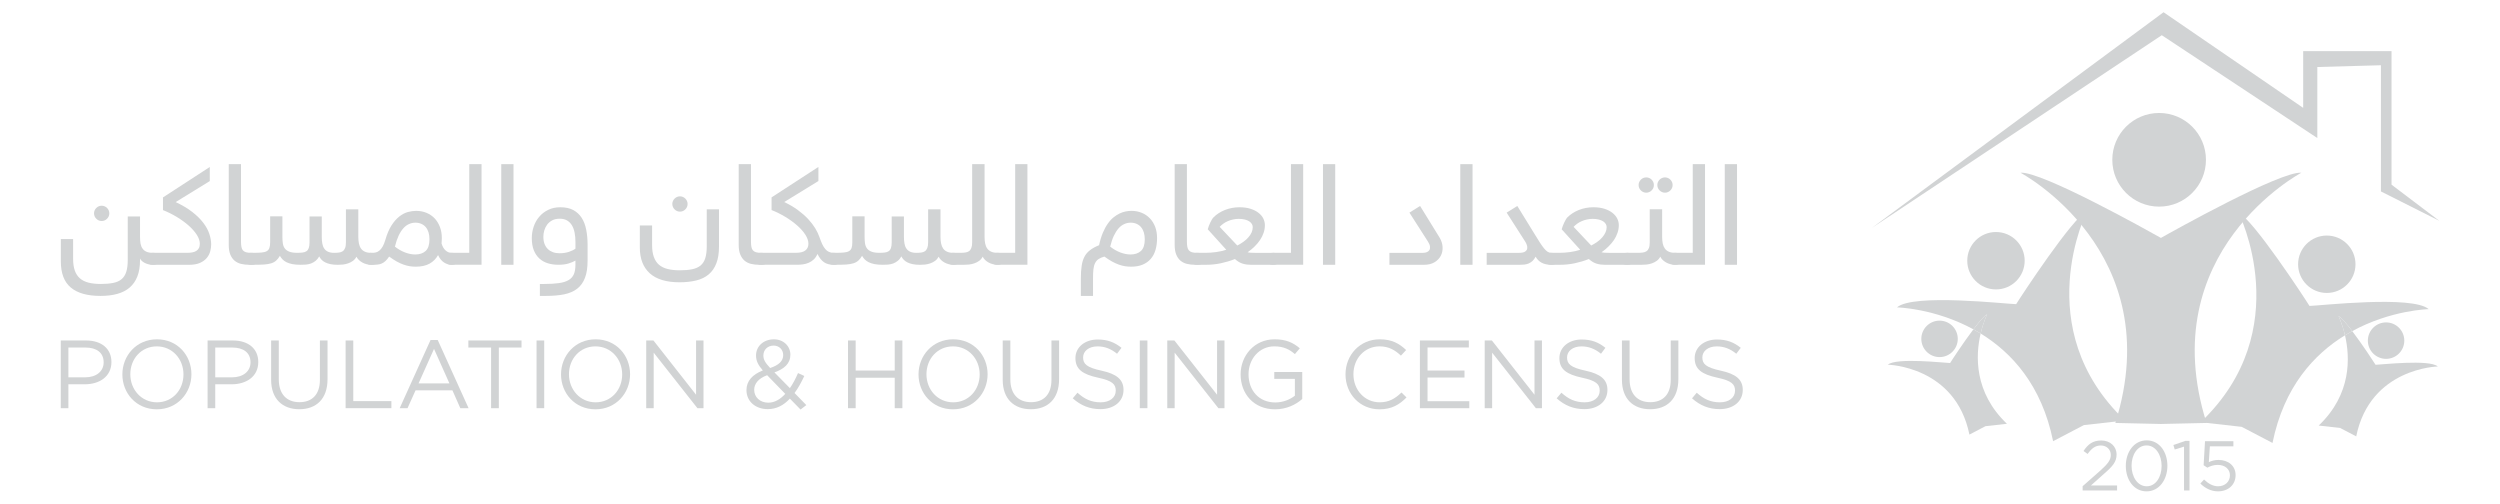 <?xml version="1.0" encoding="utf-8"?>
<!-- Generator: Adobe Illustrator 16.0.4, SVG Export Plug-In . SVG Version: 6.00 Build 0)  -->
<!DOCTYPE svg PUBLIC "-//W3C//DTD SVG 1.1//EN" "http://www.w3.org/Graphics/SVG/1.1/DTD/svg11.dtd">
<svg version="1.1" id="Layer_1" xmlns="http://www.w3.org/2000/svg" xmlns:xlink="http://www.w3.org/1999/xlink" x="0px" y="0px"
	 width="179.819px" height="36.222px" viewBox="0 0 179.819 36.222" enable-background="new 0 0 179.819 36.222"
	 xml:space="preserve">
<g>
	<g>
		<g>
			<polygon fill="#D1D3D4" points="175.449,15.881 172.017,13.283 172.017,3.677 165.662,3.677 165.662,7.758 155.619,0.88 
				134.646,16.389 155.492,2.533 166.679,9.93 166.679,9.148 166.679,9.064 166.679,9.143 166.679,4.82 171.255,4.693 
				171.255,12.707 171.255,13.074 171.255,13.244 171.255,13.77 			"/>
			<circle fill="#D1D3D4" cx="167.361" cy="19.007" r="2.064"/>
			<g>
				<path fill="#D1D3D4" d="M169.191,23.816c2.793-1.525,5.496-1.58,5.496-1.58c-1.145-1.018-7.891-0.238-8.572-0.232
					c-0.355-0.58-4.062-6.23-5.1-6.701c0,0,4.248,8.43-2.727,15.068l2.961,0.332l-0.002,0.002l0.045,0.023l0.043,0.025v-0.002
					l2.121,1.109c0.818-4.039,2.994-6.383,5.213-7.744c-0.197-0.844-0.467-1.379-0.467-1.379
					C168.4,22.828,168.779,23.271,169.191,23.816z"/>
				<circle fill="#D1D3D4" cx="171.625" cy="24.501" r="1.311"/>
				<path fill="#D1D3D4" d="M170.869,26.238c-0.119-0.193-0.951-1.463-1.678-2.422c-0.174,0.096-0.348,0.195-0.521,0.301
					c0.367,1.578,0.482,4.232-1.891,6.492l1.547,0.174l0,0l0.021,0.012l0.023,0.014l0,0l1.107,0.578
					c1-4.928,5.867-5.027,5.867-5.027C174.748,25.828,171.222,26.236,170.869,26.238z"/>
				<path fill="#D1D3D4" d="M168.203,22.738c0,0,0.27,0.535,0.467,1.379c0.174-0.105,0.348-0.205,0.521-0.301
					C168.779,23.271,168.4,22.828,168.203,22.738z"/>
				<circle fill="#D1D3D4" cx="143.565" cy="18.753" r="2.065"/>
				<path fill="#D1D3D4" d="M150.119,15.176c-1.037,0.471-4.742,6.121-5.102,6.701c-0.68-0.006-7.426-0.785-8.57,0.232
					c0,0,2.703,0.055,5.496,1.58c0.412-0.545,0.791-0.988,0.986-1.078c0,0-0.268,0.535-0.465,1.379
					c2.221,1.361,4.393,3.705,5.211,7.744l2.121-1.111l0.002,0.004l0.043-0.025l0.045-0.023l-0.002-0.002l2.961-0.332
					C145.871,23.605,150.119,15.176,150.119,15.176z"/>
				<circle fill="#D1D3D4" cx="139.507" cy="24.374" r="1.311"/>
				<path fill="#D1D3D4" d="M140.267,26.111c-0.357-0.002-3.879-0.41-4.479,0.121c0,0,4.867,0.098,5.867,5.027l1.107-0.58v0.002
					l0.023-0.014l0.021-0.012l0,0l1.547-0.174c-2.373-2.26-2.26-4.914-1.891-6.492c-0.174-0.105-0.35-0.207-0.521-0.301
					C141.216,24.648,140.384,25.918,140.267,26.111z"/>
				<path fill="#D1D3D4" d="M141.943,23.689c0.172,0.094,0.348,0.195,0.521,0.301c0.197-0.844,0.465-1.379,0.465-1.379
					C142.734,22.701,142.355,23.145,141.943,23.689z"/>
			</g>
			<g>
				<circle fill="#D1D3D4" cx="155.301" cy="11.494" r="3.368"/>
				<path fill="#D1D3D4" d="M165.535,12.422c-1.523-0.119-9.311,4.242-10.105,4.691c-0.797-0.449-8.582-4.811-10.105-4.691
					c0,0,10.707,5.67,6.826,18l3.213,0.072v0.004l0.066-0.002l0.066,0.002v-0.004l3.213-0.072
					C154.826,18.092,165.535,12.422,165.535,12.422z"/>
				<polygon fill="#D1D3D4" points="155.365,17.223 155.984,18.789 157.595,18.297 156.755,19.758 158.146,20.709 156.48,20.965 
					156.603,22.645 155.365,21.5 154.126,22.645 154.25,20.965 152.583,20.709 153.974,19.758 153.136,18.297 154.748,18.789 				
					"/>
			</g>
			<g>
				<path fill="#D1D3D4" d="M150.158,32.652l-0.295-0.213c0.32-0.477,0.654-0.756,1.277-0.756c0.643,0,1.1,0.426,1.1,1.008
					c0,0.523-0.273,0.842-0.898,1.383l-0.945,0.842h1.879v0.363h-2.477v-0.309l1.285-1.133c0.543-0.486,0.74-0.762,0.74-1.115
					c0-0.416-0.328-0.68-0.713-0.68C150.705,32.043,150.441,32.256,150.158,32.652z"/>
				<path fill="#D1D3D4" d="M154.396,35.342c-0.916,0-1.492-0.832-1.492-1.83c0-0.996,0.586-1.838,1.504-1.838
					c0.912,0,1.488,0.83,1.488,1.828S155.308,35.342,154.396,35.342z M154.396,32.039c-0.664,0-1.078,0.678-1.078,1.463
					s0.426,1.475,1.09,1.475c0.662,0,1.072-0.684,1.072-1.465C155.48,32.732,155.06,32.039,154.396,32.039z"/>
				<path fill="#D1D3D4" d="M157.193,31.709h0.293v3.57h-0.395v-3.154l-0.668,0.207l-0.096-0.324L157.193,31.709z"/>
				<path fill="#D1D3D4" d="M158.601,31.734h2.041v0.371h-1.691l-0.076,1.135c0.207-0.092,0.406-0.158,0.699-0.158
					c0.688,0,1.227,0.41,1.227,1.09c0,0.697-0.527,1.17-1.268,1.17c-0.506,0-0.947-0.244-1.266-0.562l0.264-0.289
					c0.309,0.299,0.648,0.486,1.008,0.486c0.506,0,0.855-0.334,0.855-0.791c0-0.445-0.359-0.748-0.881-0.748
					c-0.299,0-0.537,0.09-0.744,0.201l-0.268-0.176L158.601,31.734z"/>
			</g>
		</g>
	</g>
	<g>
		<g>
			<path fill="#D1D3D4" d="M11,19.045c-0.123,0-0.234-0.012-0.336-0.039s-0.191-0.061-0.27-0.104
				c-0.082-0.043-0.146-0.092-0.203-0.145c-0.053-0.053-0.094-0.107-0.119-0.164v0.119c0,0.455-0.064,0.846-0.191,1.17
				c-0.125,0.324-0.311,0.59-0.551,0.797c-0.242,0.209-0.539,0.361-0.893,0.459c-0.352,0.098-0.754,0.146-1.207,0.146
				c-0.947,0-1.658-0.201-2.135-0.6c-0.48-0.4-0.719-1.031-0.719-1.887v-1.6h0.883v1.422c0,0.332,0.041,0.615,0.123,0.846
				c0.082,0.229,0.205,0.416,0.369,0.557c0.164,0.145,0.373,0.244,0.621,0.309c0.25,0.061,0.541,0.094,0.877,0.094
				c0.348,0,0.645-0.027,0.891-0.076c0.248-0.049,0.449-0.137,0.604-0.268c0.156-0.129,0.268-0.305,0.338-0.529
				c0.072-0.225,0.107-0.508,0.107-0.852V15.57h0.883v1.475c0,0.172,0.012,0.33,0.035,0.473c0.027,0.141,0.072,0.26,0.143,0.357
				c0.066,0.1,0.16,0.176,0.279,0.229c0.121,0.055,0.277,0.082,0.471,0.082c0.141,0,0.246,0.033,0.311,0.098
				c0.064,0.068,0.098,0.172,0.098,0.318c0,0.172-0.031,0.289-0.096,0.352C11.25,19.016,11.144,19.045,11,19.045z M6.763,15.342
				c0-0.072,0.016-0.143,0.043-0.209c0.029-0.064,0.068-0.125,0.121-0.174c0.049-0.051,0.107-0.092,0.172-0.119
				c0.066-0.029,0.139-0.043,0.215-0.043s0.146,0.014,0.211,0.043c0.066,0.027,0.125,0.068,0.176,0.119
				c0.051,0.049,0.09,0.109,0.119,0.174c0.029,0.066,0.043,0.137,0.043,0.209c0,0.078-0.014,0.15-0.043,0.217
				c-0.029,0.064-0.068,0.125-0.119,0.174c-0.051,0.051-0.109,0.092-0.176,0.121c-0.064,0.029-0.135,0.043-0.211,0.043
				s-0.148-0.014-0.215-0.043c-0.064-0.029-0.123-0.07-0.172-0.121c-0.053-0.049-0.092-0.109-0.121-0.174
				C6.779,15.492,6.763,15.42,6.763,15.342z"/>
			<path fill="#D1D3D4" d="M11,19.045c-0.143,0-0.248-0.031-0.316-0.096c-0.066-0.068-0.1-0.172-0.1-0.318
				c0-0.172,0.033-0.289,0.098-0.352c0.066-0.062,0.172-0.094,0.318-0.094h2.475c0.131,0,0.248-0.012,0.357-0.031
				c0.111-0.02,0.205-0.055,0.285-0.105c0.078-0.051,0.141-0.117,0.188-0.201c0.045-0.082,0.068-0.188,0.068-0.316
				c0-0.201-0.072-0.416-0.219-0.645c-0.145-0.225-0.34-0.445-0.584-0.662c-0.246-0.217-0.527-0.422-0.846-0.615
				c-0.32-0.193-0.654-0.361-1.002-0.498v-0.912l3.367-2.189v1.014l-2.453,1.51c0.473,0.223,0.875,0.461,1.201,0.717
				c0.326,0.254,0.588,0.514,0.787,0.777c0.201,0.264,0.344,0.527,0.432,0.793s0.133,0.52,0.133,0.762
				c0,0.15-0.021,0.309-0.064,0.479c-0.043,0.172-0.123,0.33-0.24,0.477c-0.119,0.146-0.281,0.27-0.49,0.365
				c-0.213,0.096-0.482,0.143-0.812,0.143H11z"/>
			<path fill="#D1D3D4" d="M18.505,18.602c0,0.172-0.031,0.289-0.096,0.352s-0.17,0.092-0.318,0.092h-0.152
				c-0.219,0-0.42-0.021-0.604-0.066c-0.182-0.045-0.338-0.125-0.469-0.236c-0.129-0.111-0.23-0.26-0.305-0.443
				c-0.072-0.184-0.107-0.412-0.107-0.686v-5.807h0.881v5.578c0,0.146,0.01,0.268,0.029,0.369c0.018,0.102,0.055,0.186,0.105,0.25
				c0.055,0.062,0.131,0.109,0.227,0.139c0.098,0.027,0.225,0.043,0.379,0.043h0.02c0.143,0,0.246,0.033,0.311,0.098
				C18.474,18.352,18.505,18.455,18.505,18.602z"/>
			<path fill="#D1D3D4" d="M21.626,19.045c-0.236,0-0.439-0.016-0.605-0.049c-0.168-0.035-0.309-0.082-0.424-0.139
				c-0.113-0.061-0.209-0.129-0.281-0.205c-0.072-0.08-0.135-0.16-0.184-0.25c-0.084,0.143-0.174,0.256-0.27,0.342
				s-0.213,0.152-0.354,0.195c-0.143,0.045-0.316,0.072-0.521,0.088c-0.207,0.012-0.463,0.018-0.768,0.018h-0.129
				c-0.143,0-0.246-0.031-0.316-0.096c-0.066-0.068-0.1-0.172-0.1-0.318c0-0.172,0.031-0.289,0.098-0.352s0.172-0.094,0.318-0.094
				h0.15c0.23,0,0.422-0.008,0.574-0.021c0.154-0.012,0.277-0.045,0.369-0.096c0.09-0.049,0.154-0.127,0.191-0.227
				c0.037-0.104,0.057-0.24,0.057-0.412v-1.869h0.881v1.484c0,0.172,0.012,0.33,0.033,0.473c0.021,0.141,0.07,0.26,0.143,0.357
				c0.076,0.1,0.184,0.176,0.322,0.229c0.141,0.055,0.332,0.082,0.57,0.082c0.148,0,0.277-0.008,0.387-0.021
				c0.113-0.012,0.201-0.045,0.277-0.096c0.076-0.049,0.129-0.127,0.164-0.227c0.037-0.104,0.055-0.24,0.055-0.412V15.57h0.881
				v1.475c0,0.172,0.012,0.33,0.039,0.473c0.025,0.141,0.07,0.26,0.137,0.357c0.064,0.1,0.156,0.176,0.271,0.229
				c0.119,0.055,0.266,0.082,0.449,0.082c0.123,0,0.238-0.008,0.344-0.021c0.104-0.012,0.191-0.045,0.268-0.096
				c0.07-0.049,0.127-0.127,0.168-0.227c0.043-0.104,0.061-0.24,0.061-0.412v-2.375h0.891v1.99c0,0.172,0.016,0.33,0.045,0.473
				c0.029,0.141,0.078,0.26,0.148,0.357c0.068,0.1,0.162,0.176,0.283,0.229c0.117,0.055,0.27,0.082,0.451,0.082
				c0.145,0,0.248,0.033,0.316,0.098c0.066,0.068,0.1,0.172,0.1,0.318c0,0.172-0.031,0.289-0.098,0.352s-0.172,0.092-0.318,0.092
				c-0.111,0-0.221-0.014-0.33-0.043c-0.109-0.027-0.213-0.068-0.307-0.121s-0.178-0.113-0.25-0.184
				c-0.074-0.072-0.131-0.148-0.172-0.234c-0.066,0.125-0.154,0.227-0.26,0.303c-0.107,0.076-0.219,0.135-0.342,0.176
				c-0.121,0.043-0.246,0.07-0.377,0.086c-0.129,0.012-0.254,0.018-0.369,0.018c-0.197,0-0.371-0.016-0.52-0.047
				c-0.15-0.031-0.275-0.074-0.383-0.129c-0.107-0.053-0.195-0.119-0.264-0.193c-0.068-0.072-0.123-0.152-0.164-0.236
				c-0.076,0.133-0.164,0.242-0.262,0.322c-0.104,0.082-0.213,0.143-0.328,0.188c-0.117,0.041-0.238,0.066-0.369,0.08
				C21.878,19.039,21.751,19.045,21.626,19.045z"/>
			<path fill="#D1D3D4" d="M31.509,18.348c-0.146,0.262-0.348,0.469-0.611,0.615s-0.594,0.219-0.99,0.219
				c-0.139,0-0.279-0.01-0.424-0.031c-0.145-0.023-0.297-0.062-0.453-0.117c-0.158-0.055-0.322-0.131-0.496-0.225
				c-0.17-0.096-0.354-0.215-0.545-0.355c-0.092,0.139-0.182,0.248-0.27,0.326c-0.088,0.08-0.18,0.141-0.273,0.178
				c-0.092,0.039-0.189,0.064-0.291,0.072c-0.104,0.014-0.219,0.016-0.342,0.016h-0.113c-0.141,0-0.244-0.031-0.312-0.096
				c-0.068-0.068-0.102-0.172-0.102-0.318c0-0.172,0.033-0.289,0.1-0.352s0.17-0.094,0.314-0.094h0.092
				c0.082,0,0.164-0.012,0.248-0.031c0.08-0.02,0.162-0.062,0.246-0.131c0.08-0.062,0.158-0.158,0.232-0.283
				c0.072-0.121,0.141-0.289,0.201-0.498c0.121-0.422,0.27-0.766,0.443-1.035s0.361-0.48,0.559-0.637
				c0.199-0.154,0.402-0.262,0.611-0.32c0.207-0.055,0.406-0.084,0.596-0.084c0.27,0,0.52,0.047,0.746,0.141
				c0.223,0.092,0.42,0.225,0.584,0.396c0.162,0.172,0.289,0.379,0.381,0.617c0.092,0.24,0.139,0.506,0.139,0.803
				c0,0.066-0.002,0.131-0.008,0.195c-0.002,0.066-0.006,0.131-0.012,0.193c0.066,0.221,0.162,0.389,0.289,0.5
				c0.127,0.117,0.27,0.174,0.434,0.174c0.141,0,0.246,0.033,0.311,0.098c0.066,0.068,0.1,0.172,0.1,0.318
				c0,0.172-0.033,0.289-0.096,0.352c-0.064,0.062-0.17,0.092-0.314,0.092c-0.189,0-0.369-0.053-0.539-0.162
				C31.771,18.777,31.626,18.598,31.509,18.348z M30.89,17.213c0-0.18-0.02-0.342-0.064-0.49c-0.045-0.146-0.107-0.271-0.195-0.377
				c-0.086-0.105-0.191-0.184-0.32-0.242c-0.125-0.057-0.27-0.088-0.432-0.088s-0.318,0.033-0.463,0.102
				c-0.148,0.062-0.283,0.166-0.408,0.307s-0.24,0.32-0.34,0.535c-0.102,0.219-0.189,0.477-0.262,0.779
				c0.23,0.184,0.473,0.322,0.729,0.42c0.252,0.094,0.494,0.145,0.73,0.145c0.318,0,0.57-0.086,0.752-0.254
				C30.8,17.879,30.89,17.602,30.89,17.213z"/>
			<path fill="#D1D3D4" d="M32.482,19.045c-0.143,0-0.248-0.031-0.314-0.096c-0.066-0.068-0.1-0.172-0.1-0.318
				c0-0.172,0.031-0.289,0.098-0.352s0.172-0.094,0.316-0.094h1.271v-6.379h0.883v7.238H32.482z"/>
			<path fill="#D1D3D4" d="M36.935,11.807v7.238h-0.881v-7.238H36.935z"/>
			<path fill="#D1D3D4" d="M42.263,18.746c0,0.498-0.059,0.908-0.186,1.234c-0.123,0.326-0.307,0.586-0.557,0.781
				c-0.246,0.195-0.557,0.328-0.932,0.408c-0.377,0.076-0.816,0.115-1.32,0.115h-0.436v-0.859h0.32c0.408,0,0.754-0.021,1.041-0.061
				c0.285-0.039,0.516-0.109,0.693-0.213c0.18-0.102,0.307-0.242,0.387-0.42c0.078-0.182,0.117-0.41,0.117-0.688v-0.299
				c-0.125,0.072-0.287,0.141-0.488,0.205s-0.449,0.094-0.742,0.094c-0.268,0-0.518-0.033-0.75-0.105
				c-0.23-0.07-0.436-0.184-0.607-0.338c-0.174-0.156-0.307-0.354-0.406-0.598c-0.098-0.244-0.146-0.537-0.146-0.881
				c0-0.277,0.045-0.549,0.135-0.818c0.09-0.266,0.221-0.502,0.396-0.707c0.172-0.207,0.387-0.373,0.643-0.498
				c0.254-0.129,0.547-0.191,0.877-0.191c0.371,0,0.68,0.066,0.93,0.199c0.248,0.135,0.451,0.32,0.604,0.557
				c0.154,0.24,0.264,0.523,0.328,0.855c0.066,0.33,0.1,0.693,0.1,1.088V18.746z M39.083,17.025c0,0.199,0.027,0.373,0.084,0.521
				c0.059,0.148,0.137,0.271,0.24,0.369c0.102,0.1,0.223,0.172,0.365,0.225c0.141,0.051,0.297,0.076,0.469,0.076
				c0.262,0,0.49-0.035,0.691-0.104c0.203-0.07,0.354-0.146,0.459-0.227V17.41c0-0.24-0.018-0.461-0.059-0.666
				c-0.039-0.205-0.102-0.381-0.191-0.531s-0.207-0.27-0.35-0.355s-0.32-0.127-0.529-0.127c-0.213,0-0.396,0.039-0.545,0.119
				s-0.271,0.184-0.365,0.312c-0.092,0.127-0.16,0.266-0.205,0.42C39.103,16.734,39.083,16.883,39.083,17.025z"/>
			<path fill="#D1D3D4" d="M46.023,16.215h0.881v1.418c0,0.334,0.041,0.617,0.125,0.848c0.082,0.232,0.205,0.418,0.369,0.562
				c0.164,0.139,0.371,0.244,0.621,0.305c0.25,0.062,0.541,0.094,0.877,0.094c0.348,0,0.645-0.025,0.889-0.076
				c0.25-0.051,0.449-0.141,0.605-0.268c0.154-0.129,0.27-0.305,0.338-0.527c0.07-0.223,0.107-0.506,0.107-0.85v-2.666h0.881v2.674
				c0,0.48-0.062,0.885-0.191,1.211c-0.125,0.328-0.309,0.594-0.551,0.797c-0.24,0.203-0.539,0.348-0.889,0.434
				c-0.355,0.088-0.758,0.133-1.209,0.133c-0.947,0-1.66-0.215-2.139-0.645c-0.477-0.434-0.715-1.049-0.715-1.848V16.215z
				 M48.357,14.668c0-0.072,0.016-0.143,0.045-0.207c0.027-0.066,0.066-0.125,0.119-0.176c0.051-0.051,0.109-0.09,0.174-0.119
				c0.066-0.029,0.137-0.043,0.215-0.043c0.074,0,0.145,0.014,0.211,0.043s0.123,0.068,0.174,0.119s0.092,0.109,0.119,0.176
				c0.029,0.064,0.043,0.135,0.043,0.207c0,0.08-0.014,0.15-0.043,0.217c-0.027,0.066-0.068,0.123-0.119,0.174
				c-0.051,0.053-0.107,0.092-0.174,0.121c-0.066,0.027-0.137,0.043-0.211,0.043c-0.078,0-0.148-0.016-0.215-0.043
				c-0.064-0.029-0.123-0.068-0.174-0.121c-0.053-0.051-0.092-0.107-0.119-0.174C48.373,14.818,48.357,14.748,48.357,14.668z"/>
			<path fill="#D1D3D4" d="M55.187,18.602c0,0.172-0.033,0.289-0.096,0.352c-0.064,0.062-0.172,0.092-0.32,0.092h-0.15
				c-0.221,0-0.422-0.021-0.605-0.066c-0.18-0.045-0.338-0.125-0.467-0.236s-0.23-0.26-0.305-0.443s-0.111-0.412-0.111-0.686v-5.807
				h0.883v5.578c0,0.146,0.01,0.268,0.029,0.369c0.018,0.102,0.055,0.186,0.109,0.25c0.053,0.062,0.127,0.109,0.225,0.139
				c0.096,0.027,0.221,0.043,0.379,0.043h0.02c0.141,0,0.246,0.033,0.311,0.098C55.154,18.352,55.187,18.455,55.187,18.602z"/>
			<path fill="#D1D3D4" d="M58.941,17.055c0.066,0.193,0.133,0.359,0.199,0.504c0.066,0.139,0.139,0.258,0.217,0.35
				c0.078,0.094,0.164,0.162,0.264,0.207c0.098,0.047,0.211,0.07,0.342,0.07c0.145,0,0.248,0.033,0.314,0.098
				c0.068,0.068,0.102,0.172,0.102,0.318c0,0.172-0.031,0.289-0.096,0.352s-0.17,0.092-0.32,0.092c-0.277,0-0.512-0.059-0.689-0.182
				c-0.182-0.121-0.338-0.32-0.475-0.598c-0.072,0.162-0.16,0.295-0.268,0.396c-0.109,0.1-0.227,0.18-0.359,0.236
				c-0.133,0.059-0.273,0.098-0.418,0.117c-0.148,0.021-0.293,0.029-0.439,0.029h-2.543c-0.143,0-0.246-0.031-0.314-0.096
				c-0.066-0.068-0.102-0.172-0.102-0.318c0-0.172,0.033-0.289,0.1-0.352s0.172-0.094,0.316-0.094h2.477
				c0.318,0,0.547-0.059,0.688-0.178c0.141-0.113,0.211-0.273,0.211-0.477c0-0.201-0.074-0.416-0.219-0.645
				c-0.145-0.225-0.34-0.445-0.586-0.662s-0.527-0.422-0.844-0.615c-0.322-0.193-0.654-0.361-1.002-0.498v-0.912l3.369-2.189v1.014
				l-2.459,1.51c0.369,0.176,0.697,0.367,0.982,0.578c0.285,0.209,0.531,0.424,0.74,0.648c0.207,0.223,0.375,0.445,0.51,0.664
				C58.773,16.646,58.873,16.857,58.941,17.055z"/>
			<path fill="#D1D3D4" d="M63.5,19.045c-0.236,0-0.439-0.016-0.605-0.049c-0.168-0.035-0.307-0.082-0.422-0.139
				c-0.115-0.061-0.209-0.129-0.283-0.205c-0.072-0.08-0.135-0.16-0.184-0.25c-0.084,0.143-0.174,0.256-0.268,0.342
				c-0.096,0.086-0.215,0.152-0.355,0.195c-0.143,0.045-0.316,0.072-0.521,0.088c-0.207,0.012-0.463,0.018-0.766,0.018h-0.133
				c-0.141,0-0.244-0.031-0.312-0.096c-0.068-0.068-0.102-0.172-0.102-0.318c0-0.172,0.033-0.289,0.1-0.352
				c0.064-0.062,0.17-0.094,0.314-0.094h0.152c0.23,0,0.422-0.008,0.574-0.021c0.156-0.012,0.277-0.045,0.369-0.096
				c0.09-0.049,0.154-0.127,0.193-0.227c0.035-0.104,0.053-0.24,0.053-0.412v-1.869h0.883v1.484c0,0.172,0.012,0.33,0.031,0.473
				c0.025,0.141,0.072,0.26,0.146,0.357c0.074,0.1,0.182,0.176,0.324,0.229c0.135,0.055,0.328,0.082,0.566,0.082
				c0.148,0,0.279-0.008,0.389-0.021c0.107-0.012,0.201-0.045,0.277-0.096c0.072-0.049,0.129-0.127,0.162-0.227
				c0.037-0.104,0.055-0.24,0.055-0.412V15.57h0.881v1.475c0,0.172,0.012,0.33,0.039,0.473c0.023,0.141,0.07,0.26,0.137,0.357
				c0.066,0.1,0.156,0.176,0.271,0.229c0.117,0.055,0.268,0.082,0.451,0.082c0.123,0,0.24-0.008,0.344-0.021
				c0.105-0.012,0.193-0.045,0.268-0.096c0.07-0.049,0.127-0.127,0.168-0.227c0.041-0.104,0.062-0.24,0.062-0.412v-2.375h0.889v1.99
				c0,0.172,0.016,0.33,0.045,0.473c0.029,0.141,0.078,0.26,0.146,0.357c0.068,0.1,0.164,0.176,0.283,0.229
				c0.119,0.055,0.271,0.082,0.453,0.082c0.143,0,0.248,0.033,0.316,0.098c0.066,0.068,0.1,0.172,0.1,0.318
				c0,0.172-0.033,0.289-0.1,0.352c-0.064,0.062-0.17,0.092-0.316,0.092c-0.111,0-0.223-0.014-0.33-0.043
				c-0.111-0.027-0.211-0.068-0.309-0.121c-0.094-0.053-0.178-0.113-0.25-0.184c-0.072-0.072-0.129-0.148-0.168-0.234
				c-0.07,0.125-0.156,0.227-0.264,0.303c-0.105,0.076-0.221,0.135-0.34,0.176c-0.123,0.043-0.248,0.07-0.379,0.086
				c-0.129,0.012-0.252,0.018-0.365,0.018c-0.201,0-0.375-0.016-0.523-0.047s-0.275-0.074-0.383-0.129
				c-0.107-0.053-0.195-0.119-0.264-0.193c-0.068-0.072-0.125-0.152-0.166-0.236c-0.072,0.133-0.16,0.242-0.264,0.322
				c-0.1,0.082-0.207,0.143-0.324,0.188c-0.119,0.041-0.24,0.066-0.369,0.08C63.75,19.039,63.625,19.045,63.5,19.045z"/>
			<path fill="#D1D3D4" d="M68.576,19.045c-0.141,0-0.246-0.031-0.314-0.096c-0.066-0.068-0.102-0.172-0.102-0.318
				c0-0.172,0.035-0.289,0.102-0.352c0.062-0.062,0.17-0.094,0.314-0.094h0.508c0.125,0,0.24-0.008,0.344-0.021
				c0.105-0.012,0.193-0.045,0.268-0.096c0.072-0.049,0.129-0.127,0.168-0.227c0.041-0.104,0.061-0.24,0.061-0.412v-5.623h0.893
				v5.238c0,0.172,0.014,0.33,0.043,0.473c0.029,0.141,0.078,0.26,0.148,0.357c0.07,0.1,0.166,0.176,0.287,0.229
				c0.119,0.055,0.271,0.082,0.453,0.082c0.141,0,0.246,0.033,0.314,0.098c0.066,0.068,0.102,0.172,0.102,0.318
				c0,0.172-0.033,0.289-0.1,0.352s-0.172,0.092-0.316,0.092c-0.111,0-0.223-0.014-0.334-0.043
				c-0.111-0.027-0.215-0.068-0.309-0.121c-0.096-0.053-0.18-0.113-0.252-0.184c-0.072-0.072-0.129-0.148-0.17-0.234
				c-0.066,0.125-0.154,0.227-0.26,0.303c-0.107,0.076-0.221,0.135-0.344,0.176c-0.119,0.043-0.246,0.07-0.379,0.086
				c-0.127,0.012-0.25,0.018-0.363,0.018H68.576z"/>
			<path fill="#D1D3D4" d="M71.748,19.045c-0.143,0-0.248-0.031-0.314-0.096c-0.066-0.068-0.102-0.172-0.102-0.318
				c0-0.172,0.035-0.289,0.102-0.352c0.064-0.062,0.168-0.094,0.314-0.094h1.271v-6.379H73.9v7.238H71.748z"/>
			<path fill="#D1D3D4" d="M79.054,17.637c0.072-0.34,0.164-0.639,0.271-0.893c0.107-0.256,0.227-0.475,0.357-0.658
				c0.129-0.186,0.268-0.336,0.416-0.455c0.146-0.117,0.293-0.211,0.439-0.279c0.148-0.07,0.293-0.117,0.436-0.145
				c0.145-0.025,0.277-0.041,0.402-0.041c0.27,0,0.52,0.047,0.746,0.141c0.227,0.092,0.42,0.225,0.584,0.396
				c0.166,0.172,0.293,0.379,0.385,0.617c0.088,0.24,0.135,0.506,0.135,0.803c0,0.311-0.037,0.59-0.111,0.848
				c-0.074,0.256-0.189,0.471-0.344,0.65c-0.156,0.18-0.35,0.316-0.586,0.416c-0.234,0.098-0.512,0.145-0.828,0.145
				c-0.139,0-0.281-0.01-0.426-0.031c-0.145-0.023-0.297-0.062-0.453-0.117s-0.32-0.131-0.494-0.225
				c-0.172-0.096-0.355-0.215-0.547-0.355c-0.172,0.049-0.311,0.107-0.416,0.178c-0.109,0.07-0.189,0.168-0.252,0.289
				c-0.062,0.123-0.102,0.273-0.123,0.457c-0.02,0.182-0.027,0.402-0.027,0.668v1.24h-0.875v-1.262c0-0.35,0.02-0.652,0.059-0.904
				c0.035-0.25,0.102-0.469,0.199-0.652c0.094-0.186,0.229-0.342,0.398-0.471C78.568,17.865,78.785,17.746,79.054,17.637z
				 M82.341,17.213c0-0.18-0.023-0.342-0.066-0.49c-0.047-0.146-0.109-0.271-0.197-0.377c-0.084-0.105-0.191-0.184-0.316-0.242
				c-0.127-0.057-0.273-0.088-0.434-0.088c-0.162,0-0.318,0.033-0.463,0.102c-0.148,0.062-0.285,0.166-0.41,0.307
				c-0.123,0.141-0.236,0.32-0.34,0.535c-0.102,0.219-0.188,0.477-0.262,0.779c0.232,0.184,0.477,0.322,0.729,0.42
				c0.254,0.094,0.498,0.145,0.73,0.145c0.32,0,0.57-0.086,0.754-0.254C82.25,17.879,82.341,17.602,82.341,17.213z"/>
			<path fill="#D1D3D4" d="M86.544,18.602c0,0.172-0.031,0.289-0.098,0.352c-0.064,0.062-0.17,0.092-0.318,0.092h-0.152
				c-0.219,0-0.42-0.021-0.604-0.066c-0.182-0.045-0.338-0.125-0.469-0.236c-0.129-0.111-0.23-0.26-0.303-0.443
				s-0.109-0.412-0.109-0.686v-5.807h0.881v5.578c0,0.146,0.01,0.268,0.029,0.369c0.018,0.102,0.055,0.186,0.109,0.25
				c0.053,0.062,0.129,0.109,0.223,0.139c0.098,0.027,0.223,0.043,0.379,0.043h0.02c0.145,0,0.246,0.033,0.311,0.098
				C86.509,18.352,86.544,18.455,86.544,18.602z"/>
			<path fill="#D1D3D4" d="M86.128,19.045c-0.143,0-0.246-0.031-0.314-0.096c-0.066-0.068-0.102-0.172-0.102-0.318
				c0-0.172,0.035-0.289,0.1-0.352c0.066-0.062,0.172-0.094,0.316-0.094h0.562c0.262,0,0.523-0.018,0.779-0.053
				c0.258-0.035,0.504-0.092,0.734-0.166l-1.332-1.473c0.021-0.074,0.047-0.154,0.078-0.24c0.031-0.082,0.068-0.164,0.104-0.244
				c0.039-0.08,0.076-0.152,0.115-0.219c0.037-0.064,0.078-0.119,0.121-0.16c0.217-0.219,0.49-0.395,0.818-0.527
				c0.328-0.129,0.676-0.195,1.043-0.195c0.305,0,0.572,0.037,0.803,0.111s0.42,0.172,0.57,0.291
				c0.154,0.121,0.268,0.256,0.344,0.408c0.074,0.156,0.113,0.314,0.113,0.477c0,0.189-0.029,0.373-0.092,0.551
				c-0.059,0.18-0.145,0.352-0.256,0.516c-0.109,0.162-0.238,0.318-0.391,0.467c-0.152,0.15-0.32,0.289-0.502,0.416
				c0.074,0.018,0.154,0.027,0.242,0.033c0.088,0.004,0.18,0.008,0.277,0.008h1.318c0.143,0,0.248,0.033,0.314,0.098
				c0.066,0.068,0.102,0.172,0.102,0.318c0,0.172-0.033,0.289-0.098,0.352c-0.062,0.062-0.168,0.092-0.318,0.092h-1.6
				c-0.199,0-0.395-0.023-0.58-0.078c-0.184-0.053-0.377-0.162-0.57-0.336c-0.326,0.129-0.664,0.229-1.018,0.305
				c-0.352,0.074-0.713,0.109-1.082,0.109H86.128z M89.097,15.742c-0.139,0-0.275,0.016-0.406,0.045
				c-0.131,0.027-0.256,0.066-0.375,0.119c-0.117,0.049-0.227,0.109-0.326,0.182c-0.1,0.07-0.186,0.148-0.262,0.229l1.266,1.342
				c0.166-0.086,0.318-0.176,0.455-0.277c0.137-0.098,0.254-0.203,0.35-0.318c0.098-0.113,0.174-0.23,0.229-0.352
				c0.053-0.123,0.078-0.246,0.078-0.375c0-0.076-0.018-0.152-0.061-0.223c-0.039-0.07-0.104-0.135-0.188-0.191
				c-0.084-0.055-0.188-0.098-0.312-0.131C89.419,15.76,89.267,15.742,89.097,15.742z"/>
			<path fill="#D1D3D4" d="M91.585,19.045c-0.143,0-0.246-0.031-0.316-0.096c-0.066-0.068-0.1-0.172-0.1-0.318
				c0-0.172,0.033-0.289,0.098-0.352c0.066-0.062,0.172-0.094,0.318-0.094h1.271v-6.379h0.879v7.238H91.585z"/>
			<path fill="#D1D3D4" d="M96.039,11.807v7.238h-0.881v-7.238H96.039z"/>
			<path fill="#D1D3D4" d="M103.552,17.1c0.125,0.211,0.195,0.43,0.209,0.656c0.014,0.229-0.027,0.439-0.121,0.629
				c-0.098,0.191-0.248,0.35-0.453,0.475s-0.459,0.186-0.768,0.186h-2.48v-0.859h2.404c0.111,0,0.211-0.018,0.293-0.053
				s0.143-0.088,0.182-0.158c0.039-0.068,0.051-0.152,0.037-0.252c-0.012-0.1-0.061-0.217-0.146-0.348l-1.332-2.082l0.766-0.48
				L103.552,17.1z"/>
			<path fill="#D1D3D4" d="M105.916,11.807v7.238h-0.881v-7.238H105.916z"/>
			<path fill="#D1D3D4" d="M111.585,19.045c-0.281,0-0.514-0.049-0.695-0.146c-0.182-0.096-0.328-0.244-0.436-0.436
				c-0.068,0.129-0.143,0.232-0.227,0.311c-0.086,0.076-0.178,0.135-0.275,0.178c-0.098,0.039-0.201,0.064-0.312,0.078
				c-0.107,0.01-0.221,0.016-0.336,0.016h-2.371v-0.859h2.316c0.205,0,0.354-0.031,0.441-0.088c0.09-0.061,0.145-0.133,0.158-0.217
				c0.016-0.084,0.006-0.174-0.027-0.264c-0.033-0.096-0.072-0.174-0.117-0.242l-1.334-2.082l0.766-0.48l1.262,2.051
				c0.139,0.225,0.262,0.422,0.367,0.588c0.107,0.166,0.205,0.303,0.295,0.412s0.176,0.191,0.258,0.244
				c0.084,0.051,0.172,0.078,0.268,0.078c0.141,0,0.246,0.033,0.314,0.098c0.066,0.068,0.1,0.172,0.1,0.318
				c0,0.172-0.033,0.289-0.096,0.352C111.839,19.016,111.734,19.045,111.585,19.045z"/>
			<path fill="#D1D3D4" d="M111.585,19.045c-0.143,0-0.248-0.031-0.314-0.096c-0.068-0.068-0.104-0.172-0.104-0.318
				c0-0.172,0.035-0.289,0.1-0.352c0.066-0.062,0.172-0.094,0.318-0.094h0.561c0.264,0,0.523-0.018,0.781-0.053
				c0.256-0.035,0.502-0.092,0.734-0.166l-1.334-1.473c0.021-0.074,0.047-0.154,0.08-0.24c0.031-0.082,0.066-0.164,0.104-0.244
				s0.076-0.152,0.115-0.219c0.039-0.064,0.076-0.119,0.117-0.16c0.223-0.219,0.494-0.395,0.82-0.527
				c0.33-0.129,0.676-0.195,1.045-0.195c0.305,0,0.57,0.037,0.801,0.111c0.229,0.074,0.42,0.172,0.57,0.291
				c0.152,0.121,0.268,0.256,0.344,0.408c0.076,0.156,0.115,0.314,0.115,0.477c0,0.189-0.031,0.373-0.094,0.551
				c-0.059,0.18-0.146,0.352-0.254,0.516c-0.111,0.162-0.242,0.318-0.395,0.467c-0.15,0.15-0.318,0.289-0.5,0.416
				c0.074,0.018,0.154,0.027,0.242,0.033c0.088,0.004,0.18,0.008,0.279,0.008h1.318c0.139,0,0.246,0.033,0.312,0.098
				c0.068,0.068,0.104,0.172,0.104,0.318c0,0.172-0.033,0.289-0.1,0.352c-0.062,0.062-0.17,0.092-0.316,0.092h-1.604
				c-0.197,0-0.389-0.023-0.578-0.078c-0.186-0.053-0.375-0.162-0.57-0.336c-0.324,0.129-0.664,0.229-1.016,0.305
				c-0.354,0.074-0.713,0.109-1.082,0.109H111.585z M114.552,15.742c-0.139,0-0.271,0.016-0.404,0.045
				c-0.131,0.027-0.256,0.066-0.375,0.119c-0.117,0.049-0.227,0.109-0.326,0.182c-0.1,0.07-0.186,0.148-0.262,0.229l1.266,1.342
				c0.166-0.086,0.318-0.176,0.455-0.277c0.137-0.098,0.254-0.203,0.348-0.318c0.096-0.113,0.172-0.23,0.227-0.352
				c0.055-0.123,0.082-0.246,0.082-0.375c0-0.076-0.021-0.152-0.062-0.223s-0.102-0.135-0.186-0.191
				c-0.088-0.055-0.191-0.098-0.314-0.131C114.875,15.76,114.726,15.742,114.552,15.742z"/>
			<path fill="#D1D3D4" d="M117.041,19.045c-0.143,0-0.246-0.031-0.314-0.096c-0.068-0.068-0.102-0.172-0.102-0.318
				c0-0.172,0.033-0.289,0.1-0.352c0.064-0.062,0.17-0.094,0.316-0.094h0.779c0.125,0,0.238-0.008,0.346-0.021
				c0.104-0.012,0.191-0.045,0.266-0.096c0.072-0.049,0.129-0.127,0.17-0.227c0.041-0.104,0.059-0.24,0.059-0.412v-2.375h0.893v1.99
				c0,0.172,0.016,0.33,0.043,0.473c0.029,0.141,0.08,0.26,0.15,0.357c0.07,0.1,0.166,0.176,0.285,0.229
				c0.121,0.055,0.271,0.082,0.453,0.082c0.145,0,0.248,0.033,0.316,0.098c0.066,0.068,0.098,0.172,0.098,0.318
				c0,0.172-0.029,0.289-0.096,0.352s-0.174,0.092-0.318,0.092c-0.111,0-0.221-0.014-0.336-0.043
				c-0.107-0.027-0.213-0.068-0.307-0.121c-0.092-0.053-0.176-0.113-0.25-0.184c-0.074-0.072-0.129-0.148-0.17-0.234
				c-0.068,0.125-0.154,0.227-0.262,0.303s-0.221,0.135-0.342,0.176c-0.121,0.043-0.246,0.07-0.375,0.086
				c-0.131,0.012-0.254,0.018-0.369,0.018H117.041z M117.861,13.307c0-0.074,0.014-0.145,0.043-0.209
				c0.029-0.066,0.07-0.125,0.119-0.176c0.051-0.051,0.109-0.092,0.174-0.119c0.066-0.027,0.141-0.043,0.215-0.043
				c0.076,0,0.146,0.016,0.211,0.043c0.066,0.027,0.125,0.068,0.176,0.119c0.049,0.051,0.09,0.109,0.119,0.176
				c0.027,0.064,0.041,0.135,0.041,0.209c0,0.078-0.014,0.148-0.041,0.217c-0.029,0.064-0.07,0.123-0.119,0.172
				c-0.051,0.053-0.109,0.092-0.176,0.119c-0.064,0.031-0.135,0.045-0.211,0.045c-0.074,0-0.148-0.014-0.215-0.045
				c-0.064-0.027-0.123-0.066-0.174-0.119c-0.049-0.049-0.09-0.107-0.119-0.172C117.875,13.455,117.861,13.385,117.861,13.307z
				 M119.208,13.307c0-0.074,0.014-0.145,0.043-0.209c0.029-0.066,0.068-0.125,0.119-0.176s0.109-0.092,0.176-0.119
				c0.064-0.027,0.135-0.043,0.215-0.043c0.072,0,0.145,0.016,0.209,0.043c0.066,0.027,0.125,0.068,0.176,0.119
				c0.049,0.051,0.09,0.109,0.119,0.176c0.027,0.064,0.043,0.135,0.043,0.209c0,0.078-0.016,0.148-0.043,0.217
				c-0.029,0.064-0.07,0.123-0.119,0.172c-0.051,0.053-0.109,0.092-0.176,0.119c-0.064,0.031-0.137,0.045-0.209,0.045
				c-0.08,0-0.15-0.014-0.215-0.045c-0.066-0.027-0.125-0.066-0.176-0.119c-0.051-0.049-0.09-0.107-0.119-0.172
				C119.222,13.455,119.208,13.385,119.208,13.307z"/>
			<path fill="#D1D3D4" d="M120.484,19.045c-0.141,0-0.244-0.031-0.312-0.096c-0.07-0.068-0.102-0.172-0.102-0.318
				c0-0.172,0.031-0.289,0.098-0.352s0.172-0.094,0.316-0.094h1.271v-6.379h0.883v7.238H120.484z"/>
			<path fill="#D1D3D4" d="M124.939,11.807v7.238h-0.881v-7.238H124.939z"/>
		</g>
		<g>
			<path fill="#D1D3D4" d="M6.101,27.641H4.919v1.719H4.371V24.49h1.82c1.102,0,1.824,0.584,1.824,1.551
				C8.015,27.098,7.138,27.641,6.101,27.641z M6.152,24.998H4.919v2.143h1.203c0.809,0,1.334-0.434,1.334-1.078
				C7.457,25.359,6.937,24.998,6.152,24.998z"/>
			<path fill="#D1D3D4" d="M11.279,29.441c-1.482,0-2.477-1.16-2.477-2.512c0-1.348,1.01-2.523,2.49-2.523
				c1.482,0,2.477,1.162,2.477,2.512S12.759,29.441,11.279,29.441z M11.279,24.914c-1.113,0-1.906,0.891-1.906,2.004
				s0.807,2.02,1.92,2.02c1.111,0,1.904-0.893,1.904-2.008C13.197,25.818,12.392,24.914,11.279,24.914z"/>
			<path fill="#D1D3D4" d="M16.664,27.641h-1.182v1.719h-0.551V24.49h1.822c1.1,0,1.824,0.584,1.824,1.551
				C18.578,27.098,17.699,27.641,16.664,27.641z M16.712,24.998h-1.23v2.143h1.205c0.805,0,1.332-0.434,1.332-1.078
				C18.019,25.359,17.498,24.998,16.712,24.998z"/>
			<path fill="#D1D3D4" d="M23.558,27.279c0,1.42-0.814,2.156-2.031,2.156c-1.203,0-2.025-0.736-2.025-2.115v-2.83h0.551v2.795
				c0,1.051,0.557,1.643,1.488,1.643c0.898,0,1.469-0.543,1.469-1.607v-2.83h0.549V27.279z"/>
			<path fill="#D1D3D4" d="M24.859,24.49h0.551v4.361h2.742v0.508h-3.293V24.49z"/>
			<path fill="#D1D3D4" d="M33.703,29.359h-0.594l-0.568-1.285h-2.65l-0.578,1.285h-0.564l2.219-4.904h0.516L33.703,29.359z
				 M31.218,25.096l-1.113,2.482h2.221L31.218,25.096z"/>
			<path fill="#D1D3D4" d="M35.88,29.359h-0.557v-4.361h-1.635V24.49h3.824v0.508H35.88V29.359z"/>
			<path fill="#D1D3D4" d="M39.144,24.49v4.869h-0.551V24.49H39.144z"/>
			<path fill="#D1D3D4" d="M42.83,29.441c-1.48,0-2.477-1.16-2.477-2.512c0-1.348,1.01-2.523,2.49-2.523
				c1.482,0,2.477,1.162,2.477,2.512S44.312,29.441,42.83,29.441z M42.83,24.914c-1.113,0-1.906,0.891-1.906,2.004
				s0.809,2.02,1.92,2.02c1.113,0,1.908-0.893,1.908-2.008C44.751,25.818,43.943,24.914,42.83,24.914z"/>
			<path fill="#D1D3D4" d="M50.066,24.49h0.535v4.869h-0.438l-3.145-3.992v3.992h-0.537V24.49H47l3.066,3.902V24.49z"/>
			<path fill="#D1D3D4" d="M57.582,29.457l-0.768-0.785c-0.445,0.479-0.961,0.756-1.592,0.756c-0.877,0-1.531-0.551-1.531-1.369
				c0-0.656,0.432-1.121,1.176-1.414c-0.334-0.387-0.488-0.686-0.488-1.076c0-0.646,0.518-1.162,1.289-1.162
				c0.682,0,1.182,0.486,1.182,1.107c0,0.633-0.438,1.021-1.148,1.271l1.113,1.133c0.217-0.311,0.412-0.682,0.584-1.084l0.453,0.209
				c-0.217,0.459-0.439,0.875-0.703,1.225l0.848,0.869L57.582,29.457z M55.179,26.988c-0.646,0.234-0.932,0.631-0.932,1.049
				c0,0.529,0.416,0.926,1.016,0.926c0.459,0,0.863-0.244,1.219-0.633L55.179,26.988z M55.646,24.857
				c-0.438,0-0.738,0.309-0.738,0.711c0,0.293,0.119,0.508,0.488,0.902c0.619-0.207,0.938-0.5,0.938-0.93
				C56.333,25.145,56.042,24.857,55.646,24.857z"/>
			<path fill="#D1D3D4" d="M61.546,27.168v2.191h-0.551V24.49h0.551v2.162h2.809V24.49h0.551v4.869h-0.551v-2.191H61.546z"/>
			<path fill="#D1D3D4" d="M68.546,29.441c-1.482,0-2.479-1.16-2.479-2.512c0-1.348,1.01-2.523,2.492-2.523s2.477,1.162,2.477,2.512
				S70.029,29.441,68.546,29.441z M68.546,24.914c-1.113,0-1.908,0.891-1.908,2.004s0.809,2.02,1.922,2.02s1.906-0.893,1.906-2.008
				C70.466,25.818,69.66,24.914,68.546,24.914z"/>
			<path fill="#D1D3D4" d="M76.177,27.279c0,1.42-0.814,2.156-2.031,2.156c-1.205,0-2.023-0.736-2.023-2.115v-2.83h0.549v2.795
				c0,1.051,0.557,1.643,1.488,1.643c0.898,0,1.469-0.543,1.469-1.607v-2.83h0.549V27.279z"/>
			<path fill="#D1D3D4" d="M79.226,26.66c1.084,0.236,1.586,0.633,1.586,1.385c0,0.844-0.697,1.383-1.664,1.383
				c-0.771,0-1.404-0.258-1.988-0.777l0.34-0.404c0.508,0.459,0.994,0.691,1.67,0.691c0.654,0,1.084-0.344,1.084-0.838
				c0-0.459-0.242-0.715-1.264-0.932c-1.121-0.242-1.637-0.605-1.637-1.412c0-0.779,0.676-1.336,1.602-1.336
				c0.709,0,1.217,0.201,1.711,0.598l-0.32,0.426c-0.453-0.369-0.902-0.529-1.406-0.529c-0.631,0-1.035,0.348-1.035,0.793
				C77.904,26.172,78.154,26.43,79.226,26.66z"/>
			<path fill="#D1D3D4" d="M82.531,24.49v4.869h-0.549V24.49H82.531z"/>
			<path fill="#D1D3D4" d="M87.541,24.49h0.533v4.869h-0.439l-3.145-3.992v3.992h-0.531V24.49h0.512l3.07,3.902V24.49z"/>
			<path fill="#D1D3D4" d="M91.712,29.441c-1.527,0-2.477-1.111-2.477-2.512c0-1.34,0.982-2.523,2.443-2.523
				c0.82,0,1.33,0.236,1.814,0.646l-0.354,0.418c-0.375-0.326-0.793-0.557-1.482-0.557c-1.078,0-1.852,0.91-1.852,2.004
				c0,1.168,0.746,2.031,1.928,2.031c0.557,0,1.072-0.217,1.406-0.488v-1.209h-1.482v-0.496h2.012v1.943
				C93.216,29.102,92.537,29.441,91.712,29.441z"/>
			<path fill="#D1D3D4" d="M99.222,29.441c-1.406,0-2.443-1.105-2.443-2.512c0-1.389,1.029-2.523,2.463-2.523
				c0.883,0,1.412,0.312,1.898,0.771l-0.375,0.404c-0.41-0.389-0.869-0.668-1.531-0.668c-1.076,0-1.885,0.871-1.885,2.004
				c0,1.135,0.812,2.02,1.885,2.02c0.67,0,1.107-0.26,1.572-0.705l0.361,0.355C100.662,29.102,100.105,29.441,99.222,29.441z"/>
			<path fill="#D1D3D4" d="M105.65,24.99h-2.971v1.662h2.658v0.502h-2.658v1.703h3.004v0.502h-3.553V24.49h3.52V24.99z"/>
			<path fill="#D1D3D4" d="M110.373,24.49h0.537v4.869h-0.439l-3.145-3.992v3.992h-0.535V24.49h0.516l3.066,3.902V24.49z"/>
			<path fill="#D1D3D4" d="M114.033,26.66c1.086,0.236,1.586,0.633,1.586,1.385c0,0.844-0.695,1.383-1.662,1.383
				c-0.771,0-1.406-0.258-1.99-0.777l0.342-0.404c0.508,0.459,0.996,0.691,1.67,0.691c0.654,0,1.084-0.344,1.084-0.838
				c0-0.459-0.242-0.715-1.266-0.932c-1.121-0.242-1.633-0.605-1.633-1.412c0-0.779,0.674-1.336,1.598-1.336
				c0.711,0,1.219,0.201,1.711,0.598l-0.318,0.426c-0.453-0.369-0.906-0.529-1.404-0.529c-0.635,0-1.037,0.348-1.037,0.793
				C112.712,26.172,112.962,26.43,114.033,26.66z"/>
			<path fill="#D1D3D4" d="M120.72,27.279c0,1.42-0.814,2.156-2.033,2.156c-1.203,0-2.025-0.736-2.025-2.115v-2.83h0.551v2.795
				c0,1.051,0.557,1.643,1.488,1.643c0.9,0,1.471-0.543,1.471-1.607v-2.83h0.549V27.279z"/>
			<path fill="#D1D3D4" d="M123.767,26.66c1.086,0.236,1.586,0.633,1.586,1.385c0,0.844-0.695,1.383-1.662,1.383
				c-0.773,0-1.406-0.258-1.988-0.777l0.34-0.404c0.508,0.459,0.992,0.691,1.668,0.691c0.654,0,1.086-0.344,1.086-0.838
				c0-0.459-0.244-0.715-1.266-0.932c-1.121-0.242-1.637-0.605-1.637-1.412c0-0.779,0.674-1.336,1.602-1.336
				c0.709,0,1.219,0.201,1.713,0.598l-0.322,0.426c-0.451-0.369-0.904-0.529-1.406-0.529c-0.631,0-1.035,0.348-1.035,0.793
				C122.445,26.172,122.695,26.43,123.767,26.66z"/>
		</g>
	</g>
	<line fill="#D1D3D4" x1="126.746" y1="8.934" x2="126.746" y2="32.453"/>
</g>
</svg>

